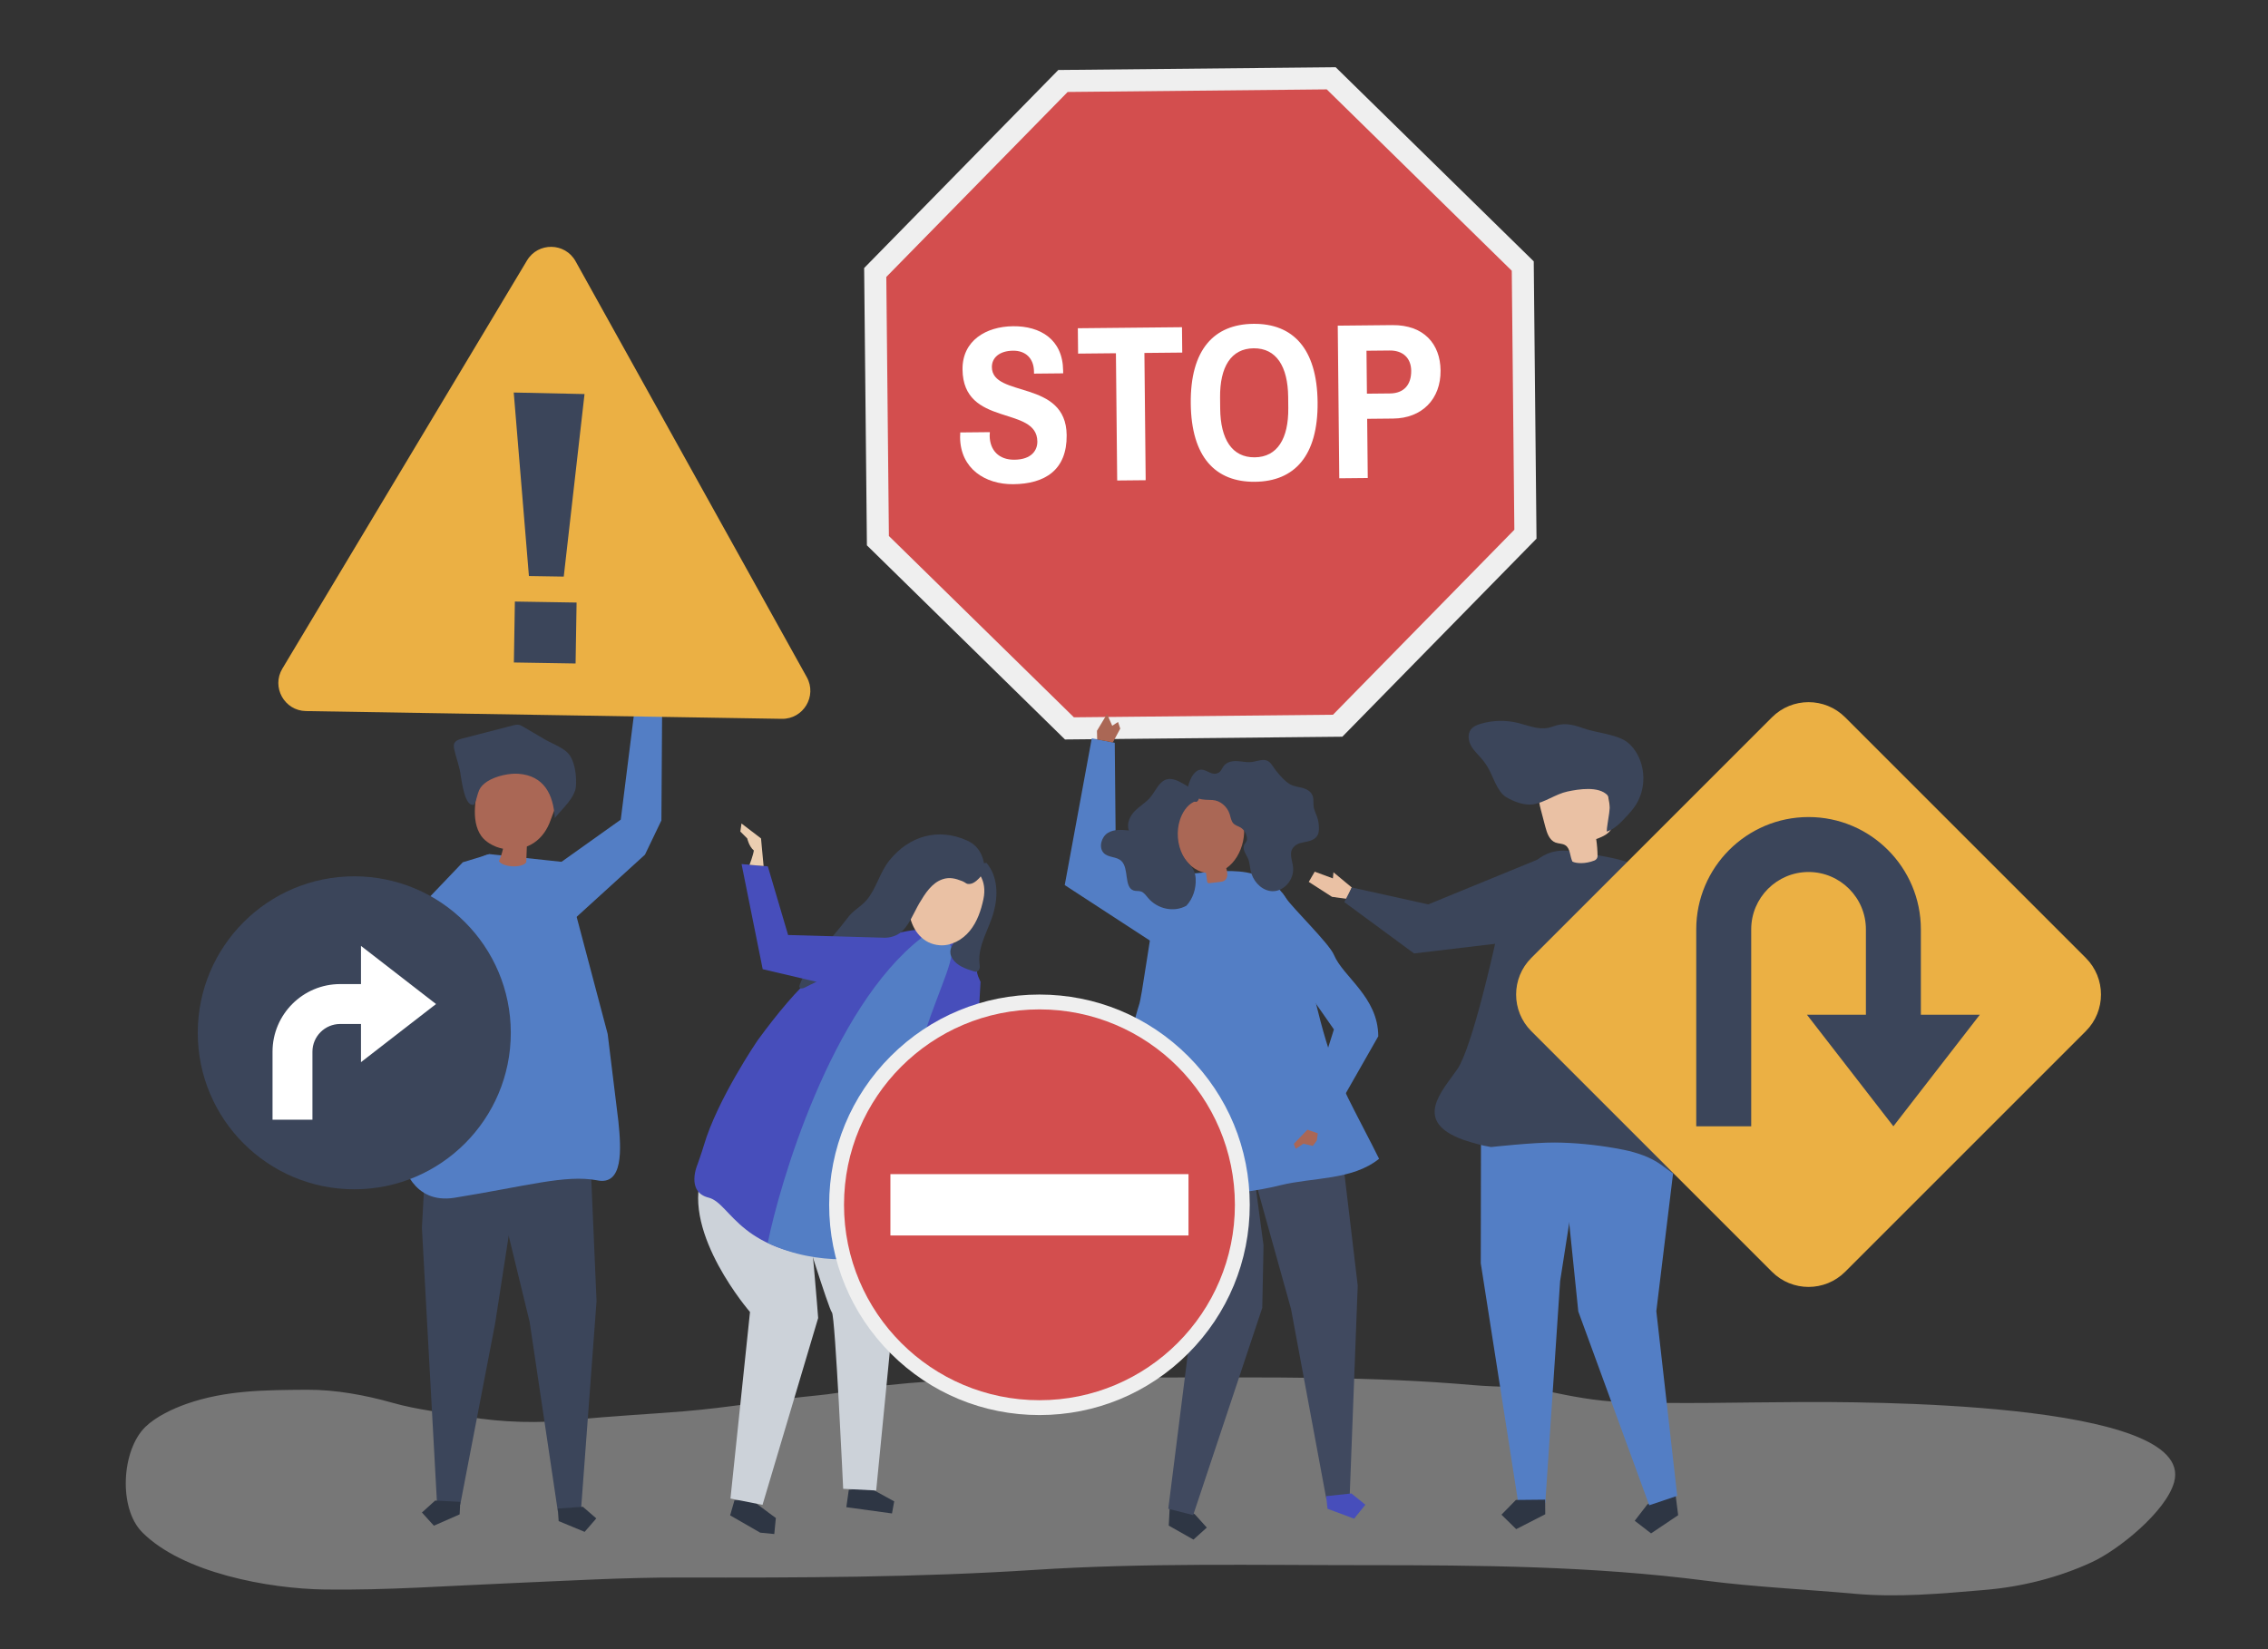 <?xml version="1.0" encoding="UTF-8"?> <!-- Generator: Adobe Illustrator 17.0.0, SVG Export Plug-In . SVG Version: 6.00 Build 0) --> <svg xmlns="http://www.w3.org/2000/svg" xmlns:xlink="http://www.w3.org/1999/xlink" x="0px" y="0px" width="1100px" height="800px" viewBox="0 0 1100 800" xml:space="preserve"><rect x="0" y="0" width="1100" height="800" fill="#333333" stroke="none"/> <g id="Background" display="none"> <rect display="inline" fill="#8EC3CB" width="1100" height="800"></rect> </g> <g id="Shadow"> <g opacity="0.4"> <path fill="#DBDBDB" d="M517.023,668.118c-29.109,0.084-58.218,0.762-87.276,3.892c-10.956,1.18-21.683,3.776-32.664,4.823 c-21.934,2.092-43.476,5.993-65.488,7.793c-17.726,1.449-35.526,2.305-53.201,4.143c-16.571,1.724-34.916,1.326-51.359-1.522 c-12.173-2.109-24.402-3.296-36.371-6.682c-13.389-3.789-27.934-6.498-41.884-6.4c-19.892,0.139-39.265,0.155-58.301,6.845 c-6.683,2.348-14.863,6.209-19.938,11.137c-11.617,11.282-13.189,39.432-1.59,51.133c19.536,19.693,61.233,27.42,88.617,27.785 c30.008,0.4,59.159-1.758,89.211-3.026c27.925-1.179,55.779-2.856,83.75-2.797c57.127,0.121,114.262,0,171.286-3.696 c53.575-3.472,107.285-2.28,160.978-2.28c55.06,0,109.747,0.419,164.41,7.506c23.817,3.088,48.081,4.169,72.018,6.332 c21.437,1.938,42.038-0.038,63.39-1.829c17.929-1.504,35.741-5.964,52.029-13.503c12.893-5.968,35.879-24.507,39.833-38.752 c11.085-39.935-156.219-38.975-181.907-38.885c-28.736,0.101-57.701,1.016-86.414-0.045c-12.078-0.446-23.979-2.733-35.767-5.238 c-11.742-2.495-23.572-1.861-35.479-2.91c-49.655-4.374-99.421-3.734-149.235-3.734 C549.46,668.209,533.242,668.071,517.023,668.118z"></path> </g> </g> <g id="Object"> <g> <g> <g> <polygon fill="#3B455A" points="286.762,571.652 289.327,631.156 281.806,732.333 270.553,733.133 256.88,641.24 237.966,563.481 "></polygon> <polygon fill="#2E3644" points="270.955,737.874 283.557,743.094 289.209,736.577 282.692,730.924 270.522,731.789 "></polygon> </g> <g> <polygon fill="#3B455A" points="207.099,550.596 204.63,595.574 211.957,729.311 223.225,729.874 240.113,642.16 255.008,545.97 "></polygon> <polygon fill="#2E3644" points="222.923,734.622 210.433,740.106 204.645,733.709 211.042,727.921 223.227,728.53 "></polygon> </g> <g> <path fill="#537EC5" d="M272.615,418.094l-35.162-3.767c0,0-19.561,2.09-32.833,48.544 c-7.384,25.845-9.632,66.564-10.173,97.608c0.83,4.428,5.655,23.826,26.055,20.535c35.032-5.65,53.679-11.301,68.935-8.476 c12.996,2.825,11.897-15.067,10.469-28.722l-5.179-42.249L272.615,418.094z"></path> </g> <g> <path fill="#AA6755" d="M265.825,374.327c-8.863-1.954-17.984-3.704-26.856-1.948c-1.943,0.385-4.029,1.061-5.083,2.738 c-0.408,0.65-0.624,1.4-0.824,2.141c-2.239,8.322-5.079,20.659,0.4,28.327c1.045,1.462,2.448,2.623,3.956,3.565 c2.016,1.26,4.247,2.117,6.556,2.572c-0.477,2.069-1.142,4.095-1.985,6.044c2.029,3.059,11.493,3.426,13.243,0.493 c0.098-2.538,0.196-5.076,0.294-7.613c1.152-0.465,2.265-1.031,3.31-1.72c4.045-2.664,6.71-6.707,8.258-11.23 c1.686-4.925,4.057-9.606,5.597-14.626c0.561-1.829,1.004-3.916,0.041-5.569c-1.024-1.76-3.235-2.359-5.222-2.802 C266.95,374.576,266.388,374.451,265.825,374.327z"></path> <path fill="#3B455A" d="M236.327,379.085c4.38-2.817,10.952-4.03,15.071-3.732c12.452,0.902,17.014,10.047,17.679,21.496 c3.431-4.36,9.868-9.844,10.257-15.455c0.318-4.592-0.317-10.855-2.89-14.821c-2.408-3.711-8.563-5.749-12.224-7.9 c-3.451-2.027-6.902-4.054-10.353-6.081c-0.718-0.422-1.455-0.851-2.275-0.993c-0.97-0.168-1.958,0.08-2.911,0.326 c-8.156,2.108-16.312,4.216-24.468,6.324c-1.567,0.405-3.352,0.996-3.929,2.508c-0.351,0.92-0.145,1.947,0.066,2.909 c0.926,4.234,2.704,8.562,3.144,12.851c0.498,2.492,1.984,15.264,6.396,13.79c1.295-2.118,1.49-4.728,2.499-6.997 C233.134,381.634,234.55,380.227,236.327,379.085z"></path> </g> <polygon fill="#537EC5" points="237.454,414.327 224.458,418.283 176.994,468.006 174.169,484.392 196.859,521.856 202.986,508.124 193.38,480.437 208.637,469.701 228.978,423.933 "></polygon> </g> <g> <polygon fill="#EFEFEF" points="647.81,32.611 513.289,33.952 419.118,130.021 420.46,264.542 516.529,358.713 651.049,357.371 745.221,261.302 743.879,126.782 "></polygon> <polygon fill="#D34E4E" points="733.22,131.322 643.483,43.358 517.83,44.611 429.866,134.348 431.119,260.002 520.856,347.966 646.509,346.712 734.474,256.975 "></polygon> <g> <path fill="#FFFFFF" d="M515.629,179.811l0.013,1.295l-14.138,0.141l-0.01-0.971c-0.062-6.26-3.88-10.215-10.14-10.153 c-6.691,0.067-10.327,3.449-10.282,7.982c0.15,15.002,36.001,5.793,36.272,32.991c0.169,16.945-10.558,23.636-25.884,23.789 c-13.599,0.136-25.656-7.516-25.808-22.733c-0.009-0.863,0.089-1.836,0.084-2.375l14.354-0.143 c0.002,0.216-0.096,1.188-0.091,1.728c0.07,7.015,4.434,11.721,11.989,11.646c8.31-0.083,11.18-4.537,11.137-8.854 c-0.175-17.592-36.011-6.764-36.292-34.933c-0.14-14.031,11.449-20.838,24.509-20.969 C504.51,158.119,515.477,164.593,515.629,179.811z"></path> <path fill="#FFFFFF" d="M573.396,171.031l-18.347,0.183l0.616,61.734l-13.815,0.138l-0.616-61.734l-18.347,0.183l-0.123-12.304 l50.51-0.504L573.396,171.031z"></path> <path fill="#FFFFFF" d="M639.048,195.094c0.26,26.118-11.274,38.43-30.377,38.621c-19.103,0.191-30.881-11.889-31.142-38.007 c-0.261-26.118,11.274-38.43,30.377-38.621C627.01,156.897,638.788,168.976,639.048,195.094z M591.749,192.868l0.054,5.396 c0.148,14.786,5.741,23.689,16.75,23.579c11.008-0.11,16.423-9.123,16.276-23.909l-0.054-5.396 c-0.148-14.786-5.741-23.689-16.749-23.579C597.017,169.069,591.602,178.082,591.749,192.868z"></path> <path fill="#FFFFFF" d="M663.09,203.166l0.286,28.709l-13.815,0.138l-0.739-74.038l26.442-0.264 c15.326-0.153,23.298,9.158,23.426,22.001c0.139,13.923-9.051,23.189-22.974,23.328L663.09,203.166z M662.761,170.14 l0.208,20.83l11.225-0.112c6.691-0.067,10.32-4.205,10.252-11.004c-0.06-6.044-3.877-9.892-10.46-9.826L662.761,170.14z"></path> </g> </g> <g> <g> <polygon fill="#2E3644" points="813.025,727.979 813.928,735.003 800.783,743.833 792.856,737.712 798.977,729.785 812.122,720.955 "></polygon> <g> <polygon fill="#537EC5" points="813.469,725.621 803.332,636.04 815.529,535.755 812.786,514.423 758.307,512.353 756.341,547.074 765.487,636.178 799.894,730.199 "></polygon> </g> <g> <polygon fill="#537EC5" points="718.333,522.392 718.189,612.79 736.385,729.163 749.482,729.032 756.682,621.414 773.531,513.701 "></polygon> <polygon fill="#2E3644" points="749.462,734.555 735.37,741.778 728.217,734.767 735.228,727.615 749.391,727.474 "></polygon> </g> <g> <path fill="#3B455A" d="M821.166,553.136c-0.125-3.917-0.343-7.186-0.374-8.354c-0.281-10.509-1.217-20.994-2.533-31.428 c-1.179-9.35-2.667-32.562-4.267-41.855c-1.321-7.672-5.925-26.823-9.252-33.94c-8.272-17.698-5.716-19.333-42.054-24.587 c-15.925-2.303-19.69,7.622-32.71,19.035c-1.284,1.125-1.213,7.828-1.511,9.603c-0.525,3.126-1.087,6.246-1.731,9.351 c-0.507,2.441-1.065,4.874-1.693,7.292l0.001-0.001c0,0-10.93,49.741-18.158,60.305c-7.228,10.564-22.161,25.333,2.818,34.35 c4.427,1.431,8.881,2.793,13.489,3.52c0,0,20.429-2.27,30.935-2.192c9.676,0.072,19.392,1.052,28.904,2.692 c6.361,1.063,12.852,2.608,18.543,5.58c5.429,2.836,9.347,7.007,14.855,9.943c0.522,0.278,1.094,0.566,1.687,0.484 C821.281,572.498,821.429,561.382,821.166,553.136z"></path> </g> <g> <path fill="#EAC1A4" d="M762.646,417.964c1.833,0.905,6.161,1.23,10.675-0.538c0.91-0.356,1.524-1.234,1.511-2.21 c-0.036-2.742-0.256-5.481-0.66-8.194c3.386-1.19,7.298-2.976,7.888-6.516c0.186-1.115-0.007-2.254-0.199-3.368 c-0.796-4.605-1.592-9.21-2.387-13.815c-0.275-1.593-0.568-3.232-1.434-4.597c-1.52-2.395-4.47-3.442-7.264-3.927 c-7.131-1.238-14.901,0.307-20.43,4.977c-1.472,1.243-2.802,2.737-3.451,4.551c-1,2.796-0.252,5.881,0.502,8.753 c0.696,2.651,1.392,5.303,2.089,7.954c0.801,3.05,1.957,6.516,4.895,7.66c1.56,0.607,3.402,0.43,4.815,1.328 C761.686,411.607,761.35,415.311,762.646,417.964z"></path> <path fill="#3B455A" d="M721.49,372.039c-0.7-1.15-1.455-2.26-2.299-3.3c-1.829-2.254-4.082-4.187-5.553-6.689 c-1.471-2.502-1.989-5.894-0.224-8.198c1.139-1.487,2.988-2.23,4.785-2.759c5.922-1.743,12.312-1.861,18.294-0.338 c5.698,1.45,10.797,3.852,16.532,1.71c5.389-2.013,9.281-1.193,14.914,0.817c6.095,2.175,14.277,2.688,19.794,5.758 c2.304,1.282,4.142,3.286,5.575,5.499c4.964,7.668,4.992,18.24,0.067,25.934c-1.105,1.726-2.427,3.304-3.816,4.81 c-2.876,3.118-6.315,6.97-10.271,8.126c-0.094-3.538,3.129-14.696,0.412-17.597c-4.313-4.602-14.064-2.997-19.414-1.864 c-5.836,1.236-11.037,5.369-16.823,6.252c-4.163,0.635-9.477-1.406-13.017-3.558 C726.08,383.983,724.046,376.237,721.49,372.039z"></path> </g> <polygon fill="#7FC5A3" points="792.856,419.775 815.529,439.641 840.822,492.794 808.875,530.801 803.379,509.547 "></polygon> </g> <g> <polygon fill="#EAC1A4" points="646.024,435.047 634.763,427.797 637.652,422.849 646.463,426.106 646.743,423.132 655.623,430.51 653.314,436.059 "></polygon> <polygon fill="#3B455A" points="751.462,414.627 692.711,438.714 655.623,430.51 651.999,437.604 685.827,462.507 732.449,456.957 "></polygon> </g> </g> <g> <g> <polygon fill="#2E3644" points="567.176,733.918 566.86,740.066 578.84,746.847 585.305,741.015 579.473,734.55 567.492,727.769 "></polygon> <polygon fill="#40495F" points="557.408,547.323 556.447,565.996 577.182,648.194 566.634,731.903 578.705,734.97 612.216,634.394 612.819,604.129 604.493,541.911 "></polygon> </g> <g> <polygon fill="#40495F" points="649.22,545.557 658.511,623.594 654.602,725.916 643.281,727.131 626.152,634.943 600.68,543.651 "></polygon> <polygon fill="#474EBB" points="643.858,731.898 656.758,736.705 662.223,729.927 655.444,724.462 643.201,725.776 "></polygon> </g> </g> <g> <path fill="#537EC5" d="M653.792,532.566c-11.659-23.743-16.315-49.776-22.423-75.385c-1.805-7.556-3.679-15.274-7.882-21.807 c-4.826-7.502-11.493-10.863-18.877-12.156c-9.399-1.645-19.962,0.062-29.372,0.848c-5.694,17.788-9.402,7.695-16.088,25.134 c-1.386,3.615-5.32,34.927-6.78,38.513v0c0,0-15.363,48.112-10.446,86.163c0.049,0.377,0.09,0.744,0.134,1.113 c0.992,0.17,1.943,0.342,2.833,0.522c13.262,2.685,26.791,4.133,40.328,3.957c12.008-0.156,24.016-1.611,35.678-4.495 c15.963-3.948,34.917-2.335,47.968-12.855C665.039,554.329,657.618,540.357,653.792,532.566z"></path> </g> <g> <polygon fill="#537EC5" points="516.407,429.352 529.522,358.158 540.665,360.311 541.176,414.033 "></polygon> </g> <polygon fill="#537EC5" points="516.407,429.352 581.484,471.76 572.235,428.359 532.253,410.106 "></polygon> <g> <path fill="#AA6755" d="M600.656,392.993c-8.447-12.728-30.192-12.036-30.507,5.517c-0.095,5.275,0.459,10.693,2.79,15.425 c2.332,4.733,6.692,8.696,11.91,9.474c0.03,0.005,0.059,0.007,0.089,0.011c0.171,1.346,0.343,2.693,0.514,4.039 c0.037,0.289,0.088,0.606,0.308,0.797c0.251,0.217,0.624,0.191,0.954,0.152c1.611-0.191,3.222-0.382,4.833-0.573 c0.798-0.095,1.628-0.2,2.303-0.638c1.476-0.959,1.621-3.08,1.229-4.796c-0.094-0.41-0.209-0.819-0.327-1.228 C603.059,415.537,606.177,401.313,600.656,392.993z"></path> <g> <path fill="#3B455A" d="M566.074,378.013c-3.818,0.879-5.516,5.582-8.124,8.725c-2.169,2.615-5.149,4.251-7.522,6.644 c-2.373,2.393-4.156,6.143-2.918,9.475c-3.502-0.372-7.261-0.688-10.273,1.219c-3.012,1.907-4.511,6.984-1.954,9.682 c2.29,2.415,6.301,1.622,8.657,3.959c3.727,3.698,1.121,12.734,5.923,14.272c1.154,0.37,2.412,0.075,3.559,0.472 c1.425,0.493,2.383,1.924,3.404,3.13c4.63,5.464,12.608,7.09,18.56,3.781c3.188-3.363,4.819-8.366,4.516-13.243 c-0.365-5.877-3.872-6.603-6.264-11.316c-2.615-5.15-3.138-11.487-1.399-16.966c1.131-3.565,3.354-7.129,6.546-8.746 c1.298-0.658,1.315,0.633,2.422-1.005c0.475-0.703,0.699-2.745,0.565-3.629C576.997,382.974,571.096,376.856,566.074,378.013z"></path> <path fill="#3B455A" d="M606.908,369.674c2.064-0.212,4.055-1.081,6.133-0.999c3.121,0.122,4.044,2.949,5.74,5.054 c1.878,2.33,4.491,5.422,7.055,6.802c1.848,0.994,3.95,1.149,5.94,1.695s4.071,1.688,4.851,3.772 c0.74,1.975,0.111,4.256,0.688,6.293c0.912,3.015,2.005,4.314,2.276,7.655c0.14,1.724,0.26,3.561-0.484,5.066 c-0.981,1.984-3.164,2.81-5.196,3.239c-2.032,0.43-4.211,0.674-5.844,2.045c-3.541,2.973-1.16,6.799-0.889,10.683 c0.412,5.91-4.483,11.375-9.885,11.336c-4.58-0.033-8.674-3.73-10.275-8.336c-0.802-2.306-0.728-4.777-1.555-7.077 c-0.797-2.217-3.224-4.768-1.92-7.288c0.318-0.614,0.851-1.081,1.096-1.734c0.198-0.528,0.188-1.129,0.105-1.699 c-0.288-1.978-1.462-3.797-3.075-4.766c-1.159-0.696-2.545-0.992-3.487-2.011c-1.08-1.167-1.286-2.946-1.792-4.505 c-1.224-3.768-4.655-6.589-8.28-6.807c-2.389-0.144-4.427,0.018-6.753-0.714c-0.354-0.111-5.767-2.086-5.57-1.278 c-0.344-1.407-0.023-2.882,0.347-4.263c0.607-2.272,1.376-4.554,2.791-6.328c4.577-5.734,7.975,2.085,12.315-0.822 c1.047-0.701,1.497-2.09,2.282-3.121c1.483-1.948,4.041-2.464,6.381-2.358C602.242,369.315,604.583,369.913,606.908,369.674z"></path> </g> </g> <g> <g> <path fill="#537EC5" d="M623.408,463.258c1.226,5.42,5.704,10.553,9.649,16.202c4.634,6.636,9.268,13.272,13.902,19.908 l-15.076,47.792l9.412,3.233l27.174-47.682c-0.026-19.046-17.03-28.807-21.49-39.5c-2.322-5.568-20.17-22.785-23.493-27.838 c-4.888-7.433,1.762,5.127-4.216,11.168C614.26,451.606,622.436,458.957,623.408,463.258z"></path> </g> <polygon fill="#AA6755" points="638.663,553.269 636.722,555.886 632.182,554.802 628.412,557.298 627.515,554.869 634.096,548.024 639.148,549.747 "></polygon> </g> <polygon fill="#AA6755" points="532.037,354.491 536.918,346.354 539.437,352.058 542.269,350.219 543.334,353.449 539.724,360.158 532.141,358.688 "></polygon> <g> <polygon fill="#2E3644" points="421.243,721.465 433.703,728.315 432.621,734.166 410.478,731.126 411.668,722.701 "></polygon> <polygon fill="#2E3644" points="364.897,727.881 356.23,727.776 354.114,735.116 354.333,735.178 354.278,735.185 368.713,743.484 375.534,744.151 376.297,736.356 374.439,735.033 "></polygon> <path fill="#CCD2D9" d="M391.623,589.637c1.392-0.145,5.19,49.727,5.19,49.727l-26.977,90.631l-15.555-3.062l9.475-90.49 c0,0-32.928-37.972-23.446-66.336C354.639,577.055,391.623,589.637,391.623,589.637z"></path> <path fill="#CCD2D9" d="M430.488,590.06l3.148,44.465l-8.679,88.503l-16.012-0.817c0,0-3.859-83.825-5.444-85.535 c-1.586-1.711-15.221-45.693-15.221-45.693L430.488,590.06z"></path> <g> <path fill="#474EBB" d="M409.439,610.352c-50.851-0.933-54.583-26.591-65.779-29.391c-11.197-2.799-5.359-16.132-5.359-16.132 s2.119-5.949,3.027-9.06c6.53-22.389,26.138-51.127,26.144-51.137c9.67-13.196,19.378-24.853,27.758-31.891 c24.926-20.932,51.627-21.91,51.627-21.91c38.458,12.025,24.885,30.106,25.326,34.863c-12.65,11.594-21.812,28.964-28.57,47.616 c-3.184,9.88-6.941,26.942-4.316,47.651c0.842,6.644,1.815,12.403,2.781,17.418 C442.264,604.927,435.968,610.773,409.439,610.352z"></path> <path fill="#537EC5" d="M447.005,454.885c0,0,8.56-4.689,13.861,3.465c6.435,9.9-29.943,54.55-29.08,150.04 c-9.532,1.931-34.099,6.54-59.437-5.417C378.106,574.603,402.949,489.041,447.005,454.885z"></path> </g> <polygon fill="#EBCEB1" points="482.312,595.421 492.261,604.651 496.391,600.571 490.978,592.742 493.826,591.718 484.35,584.857 479.484,588.519 "></polygon> <path fill="#474EBB" d="M472.095,468.256l3.472,8.054l-3.316,59.221c0,0,17.53,50.693,17.056,50.693 c-0.474,0-11.844,3.79-11.844,3.79l-25.583-51.167v-31.269L472.095,468.256z"></path> <g> <path fill="#3B455A" d="M465.821,424.733c4.309,3.362,8.049,10.508,6.564,16.134c-0.715,2.709-2.67,4.525-3.32,7.455 c-1.304,5.772-11.34,10.022-7.118,16.72c2.17,3.443,6.373,4.898,10.256,6.115c0.471,0.148,0.966,0.297,1.45,0.201 c0.797-0.158,1.333-0.953,1.481-1.752c0.148-0.799-0.003-1.618-0.088-2.426c-0.884-8.452,4.836-16.913,6.955-24.899 c2.115-7.972,2.005-17.073-3.521-23.694c-4.713,0.436-6.621-0.472-9.645,3.168L465.821,424.733z"></path> <path fill="#EAC1A4" d="M455.728,458.534c5.609,0.441,11.089-2.633,14.646-6.994c3.556-4.36,5.429-9.858,6.593-15.362 c3.875-18.318-18.558-24.243-30.383-13.038C436.278,432.905,439.419,457.252,455.728,458.534z"></path> <path fill="#3B455A" d="M427.798,455.095c2.982-0.22,5.954-0.528,8.626-2.457c4.318-3.117,6.866-10.142,9.517-14.59 c2.792-4.689,5.987-9.718,11.143-11.508c3.367-1.169,6.357-0.407,9.52,0.86c2.166,0.868,1.907,1.716,4.211,1.325 c1.766-0.3,4.065-2.443,5.036-3.853c1.637-2.378,1.744-5.566,0.874-8.319c-1.338-4.237-3.828-7.107-7.784-8.871 c-13.887-6.194-27.898-2.3-37.598,9.735c-4.662,5.785-6.333,13.704-11.019,19.188c-2.893,3.386-6.493,4.94-9.257,8.678 c-7.173,9.701-18.945,21.015-23.182,32.38c-0.157,0.421-0.3,0.899-0.106,1.304c0.396,0.824,1.627,0.54,2.445,0.131 c4.775-2.383,9.55-4.765,14.325-7.148c1.875-0.936,3.777-1.89,5.322-3.306c3.846-3.526,5.179-9.616,9.847-11.946 C422.266,455.427,425.036,455.299,427.798,455.095z"></path> </g> <g> <polygon fill="#474EBB" points="408.292,479.152 369.917,470.151 359.66,419.15 372.4,420.262 382.235,453.569 431.98,454.99 434.823,458.78 "></polygon> </g> </g> <path fill="#EBCEB1" d="M370.352,420.083l-1.254-13.373l-9.472-7.243l-0.557,3.9l3.343,3.343c0,0,0.836,3.9,3.204,5.851 c-0.279,2.229-2.089,6.965-2.089,6.965L370.352,420.083z"></path> <g> <path fill="#EBB044" d="M1011.646,464.694L894.92,347.968c-9.806-9.806-25.704-9.806-35.51,0L742.685,464.694 c-9.806,9.806-9.806,25.704,0,35.51l116.726,116.726c9.806,9.806,25.704,9.806,35.51,0l116.725-116.726 C1021.451,490.397,1021.451,474.499,1011.646,464.694z"></path> <path fill="#3B455A" d="M931.638,492.234v-41.421c0-30.036-24.436-54.472-54.472-54.472c-30.036,0-54.472,24.436-54.472,54.472 v95.542h26.66v-95.542c0-15.336,12.476-27.812,27.812-27.812c15.335,0,27.812,12.476,27.812,27.812v41.421h-28.598l41.928,54.121 l41.928-54.121H931.638z"></path> </g> <g> <path fill="#EFEFEF" d="M576.265,512.322c-19.264-19.264-44.878-29.874-72.121-29.874c-27.244,0-52.857,10.609-72.121,29.874 c-19.265,19.264-29.874,44.878-29.874,72.121s10.609,52.857,29.874,72.121c19.264,19.264,44.877,29.874,72.121,29.874 c27.244,0,52.857-10.609,72.121-29.874c19.264-19.264,29.873-44.877,29.873-72.121S595.529,531.586,576.265,512.322z"></path> <circle fill="#D34E4E" cx="504.144" cy="584.443" r="94.791"></circle> <rect x="431.854" y="569.567" fill="#FFFFFF" width="144.58" height="29.753"></rect> </g> <polygon fill="#AA6755" points="321.266,324.752 324.571,308.868 318.188,303.111 313.352,308.828 312.007,315.296 307.913,316.063 309.919,327.155 "></polygon> <polygon fill="#537EC5" points="272.095,418.238 301.077,397.598 309.919,327.155 321.266,324.752 320.787,397.976 312.814,414.591 278.671,445.667 "></polygon> <g> <circle fill="#3B455A" cx="171.83" cy="501.006" r="75.912"></circle> <path fill="#FFFFFF" d="M211.482,487.049l-36.403-28.202v18.522h-10.095c-18.089,0-32.806,14.717-32.806,32.806v32.988h19.359 v-32.988c0-7.415,6.032-13.447,13.447-13.447h10.095v18.522L211.482,487.049z"></path> </g> <g> <path fill="#EBB044" d="M391.298,328.485L279.163,126.738c-5.088-9.155-18.179-9.368-23.564-0.384L136.948,324.339 c-5.384,8.984,0.977,20.428,11.449,20.599l230.786,3.762C389.656,348.87,396.387,337.64,391.298,328.485z"></path> <g> <path fill="#3B455A" d="M256.532,279.428l-7.365-89.017l34.334,0.743l-10.076,88.549L256.532,279.428z M249.718,291.806 l29.93,0.488l-0.482,29.563l-29.93-0.488L249.718,291.806z"></path> </g> </g> </g> </g> </svg> 